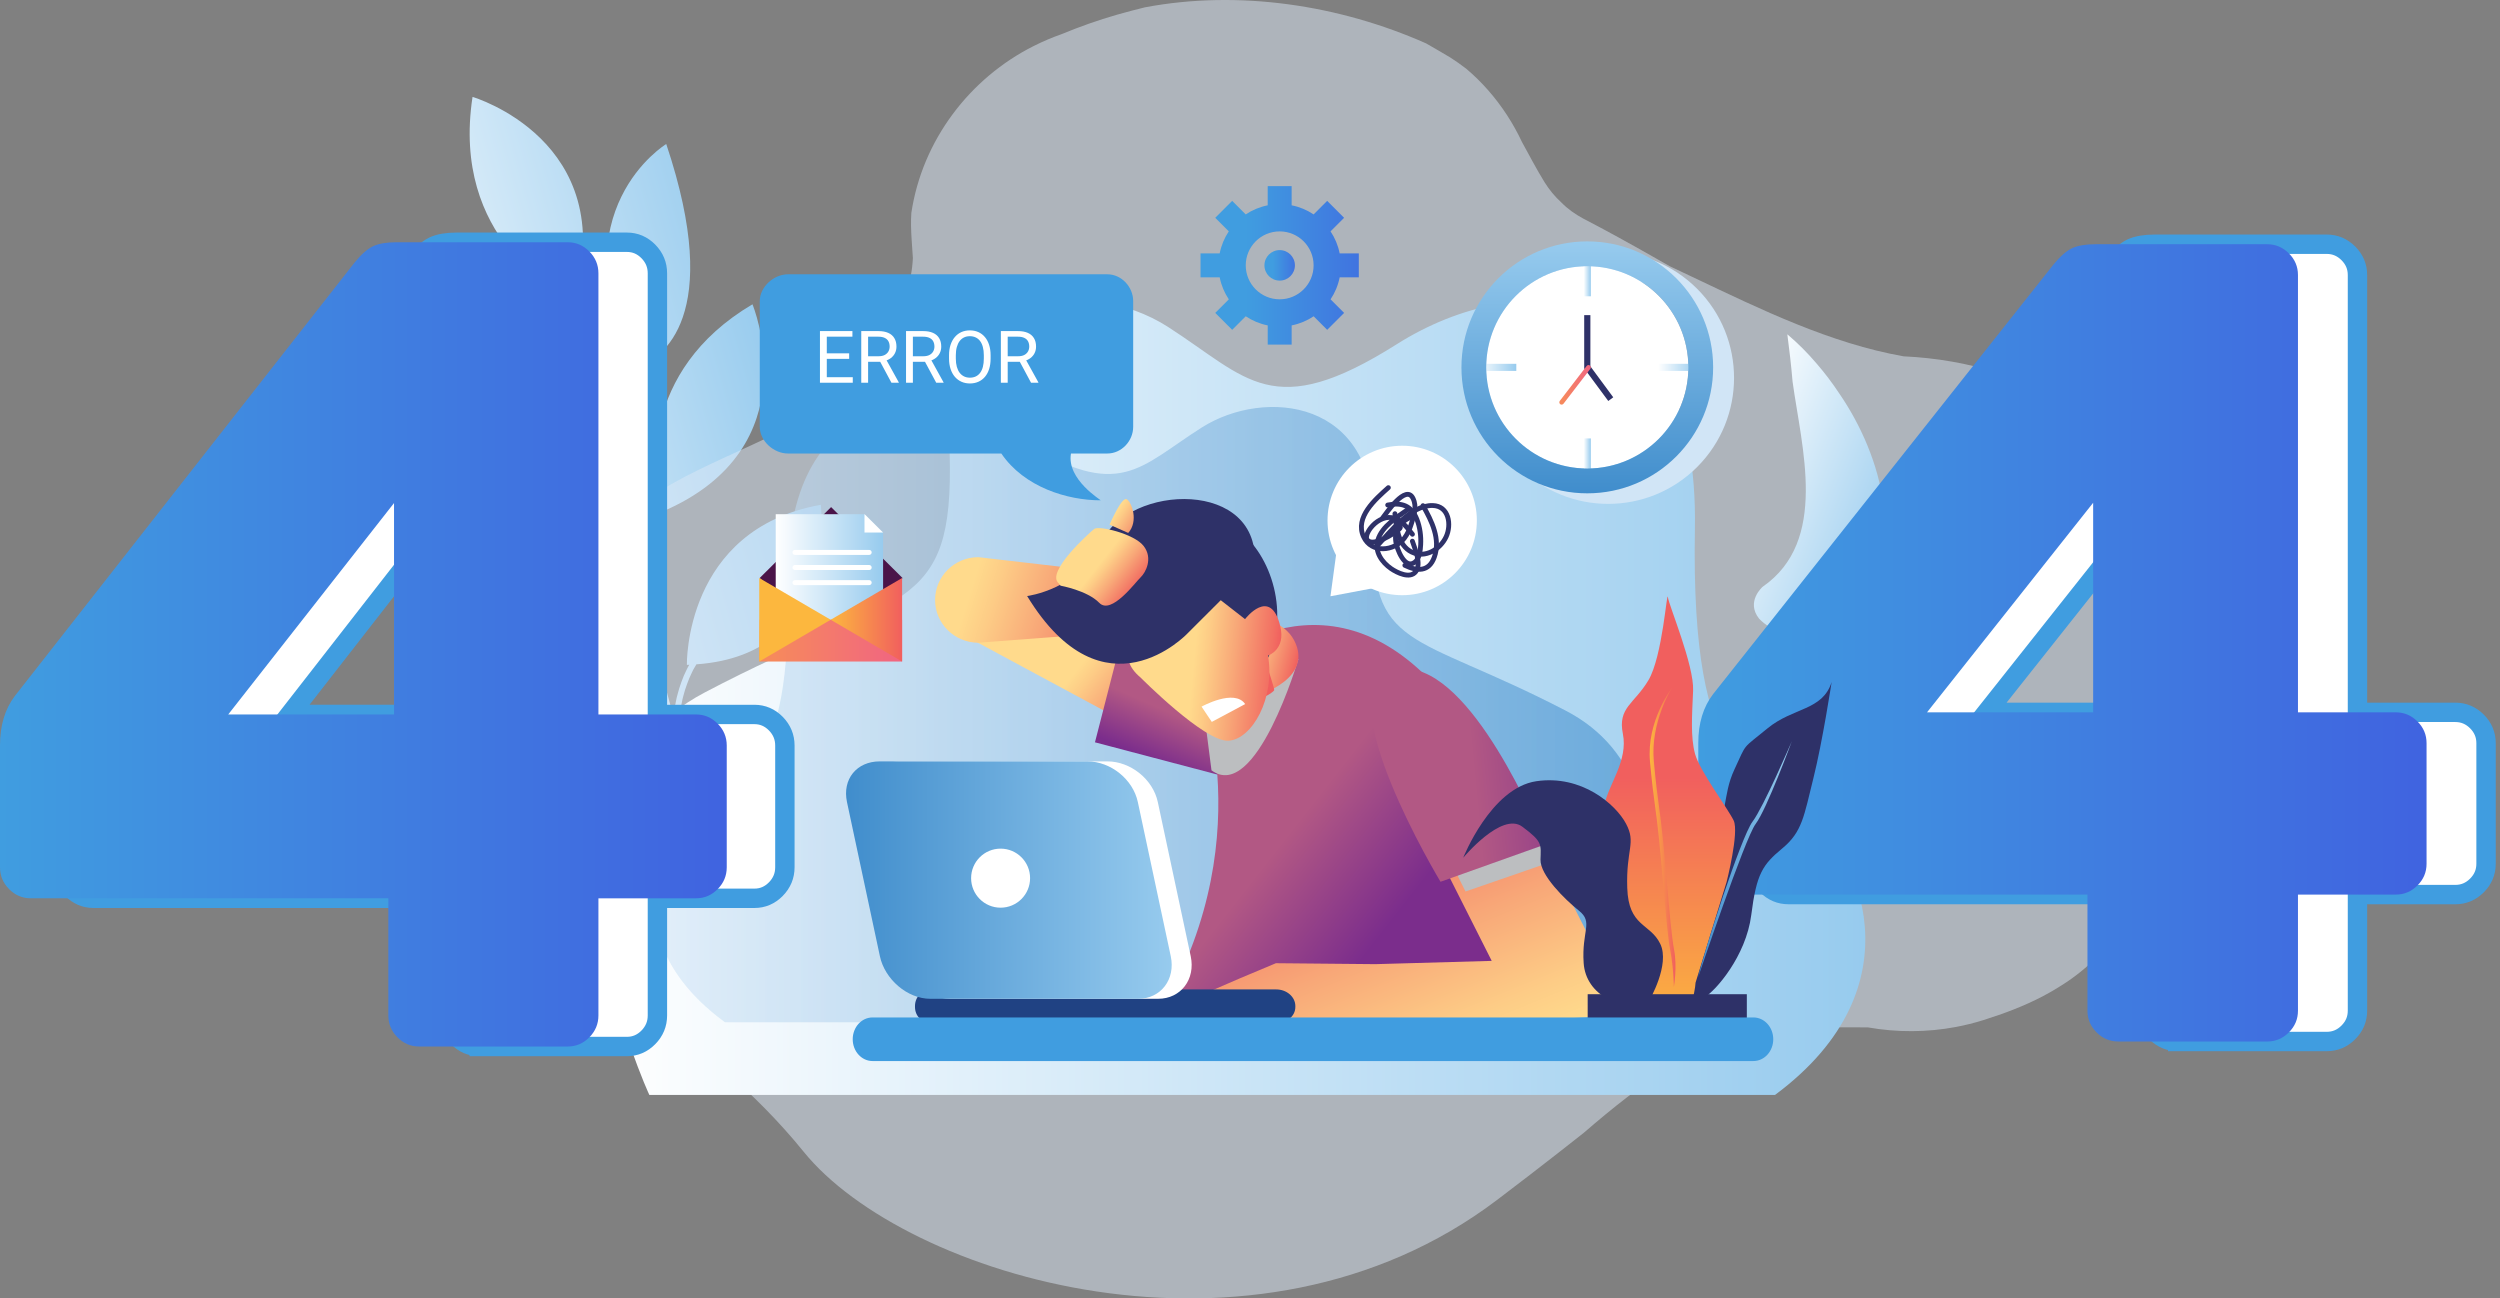 <svg width="516" height="268" viewBox="0 0 516 268" fill="none" xmlns="http://www.w3.org/2000/svg">
<rect x="0" y="0" width="516" height="268" fill="#808080" stroke="none"/>
<path d="M122.643 76.916C122.214 75.341 121.816 73.854 121.433 72.448C121.053 71.046 120.612 69.756 120.257 68.548C119.892 67.344 119.565 66.23 119.21 65.248C118.771 63.943 118.404 62.851 118.08 61.938C115.076 60.535 93.08 49.181 97.532 20C97.532 20 128.006 28.948 118.512 61.769C118.966 62.619 119.503 63.648 120.099 64.868C121.041 66.754 122.075 69.091 123.236 71.796C123.782 73.157 124.366 74.61 124.974 76.138C125.62 77.663 125.959 79.376 126.493 81.104C126.87 82.463 127.287 83.875 127.688 85.327C128.161 83.803 128.781 81.798 129.411 79.777C129.726 78.764 130.041 77.744 130.343 76.8C130.464 76.448 130.581 76.113 130.695 75.783C115.116 43.298 137.513 29.726 137.513 29.726C149.535 65.59 136.426 73.87 132.079 75.57C131.903 76.088 131.708 76.637 131.504 77.217C131.208 78.165 130.89 79.175 130.581 80.176C129.954 82.193 129.328 84.207 128.858 85.723C128.778 85.908 128.787 86.105 128.676 86.259C128.577 86.419 128.482 86.567 128.395 86.711C128.296 86.855 128.228 86.962 128.151 87.087C128.562 88.816 128.982 90.582 129.42 92.409C129.655 93.419 129.92 94.432 130.133 95.477C130.331 96.519 130.532 97.576 130.736 98.642C131.134 100.782 131.544 102.969 131.961 105.19C132.304 107.456 132.653 109.671 132.943 111.992C133.079 113.09 133.206 114.207 133.335 115.315C133.378 114.995 133.422 114.681 133.499 114.361C133.613 113.777 133.73 113.188 133.848 112.592C134.076 111.409 134.308 110.22 134.527 109.106C134.802 108.005 135.061 106.976 135.283 106.091C135.361 105.877 135.351 105.652 135.447 105.466C135.543 105.275 135.642 105.103 135.722 104.93C135.802 104.776 135.876 104.666 135.953 104.531C134.802 99.019 131.825 76.687 155.312 62.807C155.312 62.807 167.625 92.462 136.63 105.63C136.627 105.692 136.623 105.749 136.627 105.812C136.617 106.019 136.512 106.213 136.469 106.43C136.25 107.296 136 108.306 135.722 109.385C135.512 110.48 135.277 111.65 135.052 112.827C134.938 113.407 134.823 113.997 134.706 114.571C134.573 115.142 134.518 115.723 134.456 116.269C134.329 117.385 134.218 118.421 134.11 119.306C134.07 119.522 134.113 119.745 134.027 119.939C133.987 120.059 133.943 120.168 133.903 120.284C134.379 124.554 134.851 128.859 135.577 133.107C135.923 135.457 136.451 137.766 136.932 140.072C137.182 141.224 137.525 142.353 137.812 143.479C138.124 144.609 138.393 145.751 138.785 146.846C138.871 147.097 138.948 147.335 139.035 147.589C139.056 147.414 139.075 147.238 139.106 147.053C139.201 146.272 139.347 145.456 139.541 144.618C139.683 143.768 139.976 142.927 140.202 142.049C140.489 141.199 140.779 140.323 141.137 139.479C141.508 138.72 141.826 137.929 142.261 137.205C142.091 137.208 141.943 137.227 141.773 137.233C141.773 137.233 141.15 109.256 169.413 104.19C169.413 104.19 173.266 135.04 143.74 137.117C143.635 137.296 143.533 137.465 143.431 137.641C142.962 138.362 142.66 139.191 142.277 139.972C141.934 140.775 141.662 141.613 141.381 142.428C141.165 143.266 140.887 144.072 140.751 144.888C140.569 145.694 140.427 146.479 140.332 147.232C140.208 147.982 140.162 148.694 140.097 149.353C140.047 149.682 140.1 150.005 140.032 150.303C140.023 150.347 140.017 150.388 140.007 150.435C140.35 151.42 140.702 152.402 141.116 153.35C141.542 154.404 141.956 155.455 142.375 156.497C142.839 157.522 143.336 158.53 143.808 159.527C144.28 160.534 144.75 161.523 145.216 162.508C145.735 163.468 146.25 164.415 146.76 165.35C147.794 167.223 148.754 169.074 149.863 170.784C150.94 172.51 151.978 174.192 152.987 175.826C153.247 176.196 153.497 176.563 153.753 176.931C153.707 176.501 153.67 176.061 153.66 175.619C153.577 173.668 153.864 171.744 154.222 170.329C154.278 170.163 154.259 169.975 154.352 169.834C154.441 169.68 154.531 169.548 154.611 169.42C154.725 169.247 154.821 169.122 154.923 168.987C154.182 166.128 149.501 144.919 170.771 134.541C170.771 134.541 181.599 160.619 155.522 169.137C155.522 169.313 155.522 169.489 155.525 169.702C155.525 169.846 155.531 170.006 155.534 170.169C155.531 170.326 155.436 170.471 155.414 170.64C155.081 171.951 154.812 173.768 154.889 175.578C154.908 176.482 155.025 177.379 155.195 178.201C155.257 178.619 155.383 179.008 155.482 179.378C155.5 179.437 155.516 179.484 155.538 179.535C155.732 179.823 155.93 180.109 156.121 180.394C156.627 181.122 157.124 181.841 157.612 182.54C158.106 183.224 158.625 183.874 159.06 184.561C159.953 185.922 160.802 187.209 161.595 188.42C163.157 190.87 164.649 192.913 165.862 194.61C168.28 198.017 169.632 200 169.632 200C169.632 200 167.989 198.274 165.152 195.206C163.735 193.666 161.993 191.814 160.132 189.565C159.477 188.803 158.789 187.993 158.075 187.162C157.977 187.152 157.896 187.143 157.785 187.13C157.634 187.115 157.467 187.096 157.294 187.074C157.121 187.061 156.979 186.93 156.797 186.879C156.461 186.751 156.112 186.55 155.698 186.465C155.294 186.362 154.861 186.249 154.423 186.136C153.972 186.023 153.524 185.875 153.049 185.781C152.58 185.731 152.092 185.662 151.607 185.599C151.125 185.543 150.644 185.442 150.162 185.467C149.681 185.455 149.205 185.452 148.76 185.449C148.294 185.411 147.862 185.499 147.442 185.521C147.028 185.568 146.63 185.568 146.278 185.643C146.09 185.665 145.929 185.753 145.759 185.737C145.67 185.725 145.596 185.715 145.503 185.709C141.387 188.602 121.828 200.543 99.947 183.328C99.947 183.328 122.14 160.829 145.667 184.476C145.8 184.451 145.945 184.448 146.09 184.407C146.469 184.332 146.889 184.322 147.331 184.272C147.776 184.244 148.239 184.165 148.723 184.194C149.205 184.197 149.708 184.206 150.218 184.219C150.724 184.197 151.23 184.3 151.743 184.354C152.255 184.42 152.762 184.489 153.268 184.558C153.768 184.649 154.244 184.799 154.713 184.915C155.176 185.038 155.63 185.157 156.062 185.27C156.272 185.311 156.461 185.386 156.643 185.464C155.763 184.354 154.988 183.083 154.099 181.834C153.08 180.35 152.021 178.807 150.916 177.21C149.897 175.55 148.835 173.843 147.748 172.09C146.618 170.355 145.636 168.463 144.586 166.555C144.07 165.601 143.546 164.635 143.011 163.662C142.764 163.148 142.514 162.621 142.27 162.1C142.199 162.1 142.138 162.094 142.067 162.097C141.937 162.087 141.851 161.975 141.727 161.94C140.804 161.498 139.572 160.911 138.349 160.324C137.117 159.734 135.892 159.145 134.969 158.699C134.891 158.652 134.808 158.633 134.737 158.595C128.645 159.857 107.453 162.295 93.982 139.143C93.982 139.143 123.183 126.365 136.33 157.971C137.105 158.341 137.988 158.771 138.868 159.188C139.785 159.625 140.693 160.061 141.483 160.437C141.026 159.474 140.551 158.511 140.106 157.516C139.677 156.446 139.245 155.367 138.809 154.285C137.877 152.139 137.192 149.87 136.423 147.602C136.024 146.482 135.753 145.312 135.425 144.151C135.129 142.987 134.774 141.826 134.518 140.646C134.15 138.886 133.78 137.117 133.456 135.341C133.366 135.168 133.27 135.002 133.196 134.808C132.699 133.797 132.218 132.583 131.52 131.347C130.847 130.105 130.155 128.765 129.38 127.466C127.889 124.843 126.283 122.283 125.07 120.363C124.931 120.115 124.74 119.917 124.638 119.676C124.582 119.544 124.53 119.415 124.477 119.287C121.062 118.885 95.729 114.901 95.708 85.123C95.708 85.123 131.56 92.776 125.092 118.389C125.113 118.415 125.129 118.43 125.15 118.452C125.317 118.622 125.484 118.804 125.666 118.995C125.839 119.193 125.934 119.456 126.104 119.685C127.33 121.612 128.942 124.184 130.445 126.832C131.226 128.137 131.93 129.499 132.61 130.76C132.656 130.851 132.696 130.942 132.746 131.033C132.156 127.083 131.733 123.143 131.294 119.268C131.044 116.924 130.757 114.612 130.482 112.344C130.201 110.075 129.834 107.769 129.51 105.592C129.096 103.405 128.692 101.243 128.293 99.132C128.096 98.078 127.895 97.033 127.707 95.998C127.494 94.972 127.228 93.971 127 92.973C126.57 91.188 126.157 89.463 125.752 87.768C125.518 87.335 125.292 86.89 124.99 86.469C124.644 85.933 124.292 85.377 123.884 84.869C123.502 84.339 123.085 83.837 122.649 83.354C122.245 82.865 121.776 82.435 121.356 81.989C120.47 81.148 119.602 80.398 118.812 79.824C118.626 79.664 118.41 79.573 118.253 79.41C118.095 79.244 117.938 79.084 117.805 78.94C117.799 78.927 117.787 78.924 117.777 78.911C112.652 79.14 95.671 78.347 93 58.273C93 58.273 115.987 55.588 119.204 78.55C119.309 78.641 119.42 78.736 119.54 78.811C120.368 79.416 121.285 80.198 122.208 81.079C122.652 81.547 123.137 81.995 123.566 82.516C123.968 82.962 124.341 83.429 124.706 83.915C124.502 83.206 124.295 82.51 124.104 81.82C123.656 80.091 123.091 78.478 122.643 76.916Z" fill="url(#paint0_linear_1164_275)"/>
<path opacity="0.5" d="M116.8 199.346C116.8 199.346 145.096 212.061 165.89 237.737C186.683 263.414 258.86 285.657 309.01 247.656C313.785 244.037 317.975 240.802 321.68 237.908C323.535 236.459 325.265 235.099 326.886 233.818C338.705 223.618 351.862 213.55 367.821 212.115C369.596 211.957 371.403 211.903 373.251 211.969C375.273 212.039 377.311 212.064 379.352 212.045C381.402 212.051 383.462 212.029 385.532 212.055C391.636 213.128 397.765 213.074 403.623 211.982C405.575 211.619 407.496 211.136 409.379 210.546C413.606 209.217 417.774 207.658 421.666 205.613C422.967 204.932 424.236 204.196 425.476 203.398C426.941 202.483 428.34 201.476 429.669 200.39C431.001 199.302 432.264 198.134 433.457 196.894C434.776 195.445 436.039 193.943 437.245 192.393C438.45 190.841 439.602 189.241 440.744 187.59C444.716 182.866 448.032 177.684 450.545 172.202C451.383 170.371 452.13 168.509 452.836 166.594C453.424 165.009 454.019 163.419 454.589 161.816C455.158 160.209 455.709 158.594 456.215 156.956C456.978 154.974 457.573 152.985 458.016 150.991C458.459 149 458.75 147.002 458.908 145.007C459.956 124.178 452.038 101.835 435.21 89.044C433.707 87.844 432.163 86.715 430.58 85.651C419.492 78.216 406.487 74.163 392.895 73.545C391.003 73.207 389.13 72.806 387.269 72.349C372.399 68.688 358.188 61.281 344.632 54.944C343.432 54.259 342.249 53.587 341.069 52.918C336.357 50.248 331.711 47.667 326.731 45.085C325.088 44.192 323.595 43.151 322.266 41.797C320.943 40.581 319.788 39.202 318.816 37.637C317.968 36.271 317.184 34.885 316.418 33.496C315.652 32.108 314.908 30.719 314.155 29.35C312.336 25.462 309.969 21.832 307.159 18.629C305.754 17.029 304.235 15.533 302.608 14.167C301.529 13.337 300.422 12.557 299.289 11.834C297.64 10.872 296.004 9.887 294.355 8.959C276.394 0.994 255.636 -2.134 236.32 1.511C234.371 1.994 232.431 2.493 230.51 3.045C226.662 4.153 222.871 5.494 219.16 7.028C217.156 7.738 215.217 8.555 213.343 9.502C200.224 16.098 190.373 28.854 188.101 43.939C187.971 45.779 188.047 47.667 188.167 49.544C188.25 50.797 188.351 52.044 188.417 53.278C187.927 63.702 181.209 72.163 173.969 79.434C172.522 80.889 171.051 82.296 169.608 83.66C168.861 84.701 167.814 85.298 166.769 85.894C151.982 94.683 135.106 98.256 123.904 111.81C117.183 119.855 114.943 130.13 111.838 139.816C111.484 141.072 111.152 142.331 110.845 143.593C105.924 163.798 107.066 184.671 116.797 195.309" fill="#DCE8F6"/>
<path d="M363.812 121.109C377.471 111.654 371.843 92.403 369.986 78.744C369.702 75.398 369.311 72.109 368.905 69C371.056 70.813 373.094 72.85 374.967 75.061C376.633 76.989 378.224 79.078 379.678 81.289C388.407 94.01 394.347 114.224 381.841 126.416C377.152 131.229 368.398 133.154 363.083 127.7C360.276 124.167 363.812 121.109 363.812 121.109Z" fill="url(#paint1_linear_1164_275)"/>
<path d="M366.357 226H134.028C134.028 226 105.102 164.142 145.506 142.899C185.91 121.655 196.929 127.277 196.011 93.537C195.093 59.797 224.528 56.841 241.058 67.463C257.585 78.085 262.587 87.29 288.3 71.044C314.013 54.797 350.745 57.297 349.827 109.159C348.909 161.017 362.223 159.145 372.783 167.267C383.346 175.389 396.66 203.507 366.357 226Z" fill="url(#paint2_linear_1164_275)"/>
<path opacity="0.6" d="M149.644 211H332.124C332.124 211 354.843 163.099 323.109 146.648C291.372 130.198 282.717 134.552 283.438 108.423C284.159 82.296 261.039 80.005 248.056 88.23C235.074 96.455 231.148 103.582 210.952 91.002C190.756 78.422 161.905 80.356 162.626 120.516C163.347 160.675 152.89 159.225 144.595 165.513C136.301 171.807 125.841 193.579 149.644 211Z" fill="url(#paint3_linear_1164_275)"/>
<path d="M225.71 126.177C202.208 124.941 198 130.589 198 130.589L247.033 157L255 132.828L225.71 126.177Z" fill="url(#paint4_linear_1164_275)"/>
<path d="M221.045 93.604H228.56C231.484 93.604 233.888 91.025 233.888 88.097V62.151C233.888 59.223 231.484 56.615 228.56 56.615H162.622C159.697 56.615 156.816 59.223 156.816 62.151V88.097C156.816 91.025 159.697 93.604 162.622 93.604H206.674C211.399 100.56 220.306 103.266 227.173 103.266C227.378 103.266 220.104 98.979 221.045 93.604Z" fill="#409DE0"/>
<path d="M171.539 133.939L156.798 119.301L171.539 104.663L186.283 119.301L171.539 133.939Z" fill="#4A1449"/>
<path d="M182.271 134.198H160.11V106.133H178.43L182.271 109.918V134.198Z" fill="url(#paint5_linear_1164_275)"/>
<path d="M156.708 136.537H186.193V127.919H156.796L156.708 136.537Z" fill="url(#paint6_linear_1164_275)"/>
<path d="M167.633 125.687L156.708 119.301V136.537L171.452 127.919L167.633 125.687Z" fill="#FCB73E"/>
<path d="M175.268 125.687L171.452 127.919L186.193 136.537V119.301L175.268 125.687Z" fill="url(#paint7_linear_1164_275)"/>
<path d="M178.43 106.105L182.27 109.918H178.43V106.105Z" fill="white"/>
<path d="M179.39 114.537H164.081C163.79 114.537 163.557 114.303 163.557 114.018C163.557 113.73 163.79 113.5 164.081 113.5H179.39C179.681 113.5 179.915 113.734 179.915 114.018C179.915 114.303 179.681 114.537 179.39 114.537Z" fill="white"/>
<path d="M179.39 117.654H164.081C163.79 117.654 163.557 117.42 163.557 117.135C163.557 116.848 163.79 116.614 164.081 116.614H179.39C179.681 116.614 179.915 116.848 179.915 117.135C179.915 117.423 179.681 117.654 179.39 117.654Z" fill="white"/>
<path d="M179.39 120.774H164.081C163.79 120.774 163.557 120.54 163.557 120.256C163.557 119.968 163.79 119.737 164.081 119.737H179.39C179.681 119.737 179.915 119.971 179.915 120.256C179.915 120.54 179.681 120.774 179.39 120.774Z" fill="white"/>
<path d="M280.46 57.241V52.296H276.506C276.177 50.643 275.53 49.106 274.626 47.753L277.422 44.955L273.928 41.459L271.133 44.257C269.781 43.353 268.246 42.701 266.594 42.376V38.417H261.654V42.376C260.002 42.705 258.467 43.353 257.115 44.257L254.32 41.459L250.827 44.955L253.622 47.753C252.719 49.106 252.068 50.643 251.743 52.296H247.788V57.241H251.743C252.071 58.894 252.719 60.431 253.625 61.784L250.83 64.582L254.323 68.079L257.118 65.281C258.47 66.185 260.005 66.836 261.657 67.165V71.123H266.597V67.165C268.249 66.836 269.784 66.188 271.136 65.281L273.931 68.079L277.425 64.582L274.629 61.784C275.533 60.431 276.183 58.894 276.509 57.241H280.46ZM264.124 61.778C260.258 61.778 257.122 58.638 257.122 54.769C257.122 50.899 260.255 47.76 264.124 47.76C267.99 47.76 271.127 50.896 271.127 54.769C271.127 58.638 267.99 61.778 264.124 61.778Z" fill="url(#paint8_linear_1164_275)"/>
<path d="M267.27 54.769C267.27 56.508 265.862 57.918 264.124 57.918C262.387 57.918 260.979 56.508 260.979 54.769C260.979 53.03 262.387 51.62 264.124 51.62C265.862 51.62 267.27 53.03 267.27 54.769Z" fill="url(#paint9_linear_1164_275)"/>
<path d="M350.299 96.386C360.444 86.232 360.444 69.77 350.299 59.615C340.154 49.461 323.707 49.461 313.562 59.615C303.417 69.77 303.417 86.232 313.562 96.386C323.707 106.541 340.154 106.541 350.299 96.386ZM317.179 63.238C325.325 55.085 338.534 55.085 346.679 63.238C354.825 71.392 354.825 84.613 346.679 92.767C338.534 100.92 325.325 100.92 317.179 92.767C309.033 84.61 309.033 71.392 317.179 63.238Z" fill="#D1E5F6"/>
<path d="M348.479 75.824C348.479 87.357 339.139 96.703 327.617 96.703C316.098 96.703 306.755 87.354 306.755 75.824C306.755 64.291 316.095 54.943 327.617 54.943C339.139 54.943 348.479 64.291 348.479 75.824Z" fill="white"/>
<path d="M328.35 53.049H326.885V61.155H328.35V53.049Z" fill="url(#paint10_linear_1164_275)"/>
<path d="M328.35 90.49H326.885V98.596H328.35V90.49Z" fill="url(#paint11_linear_1164_275)"/>
<path d="M350.371 75.091H342.272V76.558H350.371V75.091Z" fill="url(#paint12_linear_1164_275)"/>
<path d="M312.965 75.091H304.866V76.558H312.965V75.091Z" fill="url(#paint13_linear_1164_275)"/>
<path d="M327.618 49.824C313.271 49.824 301.642 61.465 301.642 75.824C301.642 90.184 313.271 101.824 327.618 101.824C341.964 101.824 353.593 90.184 353.593 75.824C353.593 61.465 341.964 49.824 327.618 49.824ZM327.618 96.703C316.098 96.703 306.755 87.354 306.755 75.824C306.755 64.291 316.095 54.943 327.618 54.943C339.14 54.943 348.48 64.291 348.48 75.824C348.48 87.354 339.14 96.703 327.618 96.703Z" fill="url(#paint14_linear_1164_275)"/>
<path d="M331.948 82.764L326.979 76.036V65.05H328.256V75.612L332.974 82.002L331.948 82.764Z" fill="#2E3168"/>
<path d="M322.325 83.516C322.223 83.516 322.119 83.484 322.031 83.418C321.822 83.257 321.781 82.957 321.942 82.745L327.489 75.53C327.65 75.322 327.95 75.281 328.162 75.442C328.373 75.603 328.408 75.903 328.25 76.115L322.704 83.33C322.612 83.453 322.467 83.516 322.325 83.516Z" fill="url(#paint15_linear_1164_275)"/>
<path d="M259.35 162L264 136.01C264 136.01 251.338 129.413 236.496 127.581C235.302 127.432 234.042 127.235 232.733 127L226 153.213L259.35 162Z" fill="url(#paint16_linear_1164_275)"/>
<path d="M240 208H320C320 208 315.407 160.95 294.888 140.095C270.852 115.665 246.814 139.199 246.814 139.199C246.814 139.199 260.924 171.355 240 208Z" fill="url(#paint17_linear_1164_275)"/>
<path d="M268 136C268 136 259.283 165.769 250.052 158.998L248 142.984" fill="#BCBEC0"/>
<path d="M249 143.936L258.186 144C258.186 144 270.789 140.797 267.431 132.829C264.073 124.858 250.141 127.378 250.141 127.378" fill="url(#paint18_linear_1164_275)"/>
<path d="M262.987 142.499C263.301 142.08 257.653 126.468 256.511 123.576C255.37 120.684 246.723 120.196 246.723 120.196L201.936 115C196.997 115.003 192.997 118.959 193 123.836C193.003 128.712 197.01 132.662 201.949 132.659L245.591 129.35C249.338 128.568 251.519 135.826 252.257 137.973C252.996 140.124 256.375 139.366 256.375 139.366C256.375 139.366 256.765 139.76 258.052 142.662C259.345 145.557 262.674 142.915 262.987 142.499Z" fill="url(#paint19_linear_1164_275)"/>
<path d="M263.527 129.114C262.523 139.765 255.694 142.405 247.858 141.665C240.018 140.925 227.902 136.114 228.906 125.463C229.911 114.812 242.125 106.427 249.964 107.167C257.801 107.907 264.532 118.463 263.527 129.114Z" fill="#2E3168"/>
<path d="M235.441 139.87C235.441 139.87 248.6 153.145 253.524 152.885C258.448 152.623 263.252 143.998 261.711 135.32C261.711 135.32 265.438 134.106 264.247 129.234C262.219 120.929 256.976 127.789 256.976 127.789L251.231 123.313C251.234 123.313 224.68 130.866 235.441 139.87Z" fill="url(#paint20_linear_1164_275)"/>
<path d="M245.094 130.744C245.094 130.744 227.867 149.054 212 123.023C212 123.023 222.88 121.659 227.335 111.932C232.907 99.765 260.586 98.748 258.929 116.921" fill="#2E3168"/>
<path d="M248 145.848C248 145.848 254.797 142.067 257 145.322L250.113 149" fill="white"/>
<path d="M318.272 174L298.176 179.084L307.892 198.325L283.889 199.001L263.342 198.806C263.342 198.806 248.696 204.882 247.804 205.576C246.911 206.271 246.197 210.784 246.197 210.784C246.197 210.784 245.126 210.957 247.982 211.133C250.84 211.305 261.02 212 261.02 212C261.02 212 272.42 210.358 274.205 210.182C275.462 210.058 330.5 211.565 333.715 208.888C335.849 207.101 325.536 189.163 318.272 174Z" fill="url(#paint21_linear_1164_275)"/>
<path d="M302.485 184C302.485 184 300 179.159 300 178.809C300 171.348 311.617 168.413 319.011 173.657L321 177.609L302.485 184Z" fill="#BCBEC0"/>
<path d="M188.854 207.845C188.854 209.764 190.338 211.202 192.448 211.202H263.427C265.54 211.202 267.359 209.764 267.359 207.845V207.645C267.359 205.726 265.537 204.218 263.427 204.218H192.448C190.338 204.218 188.854 205.726 188.854 207.645V207.845Z" fill="#204283"/>
<path d="M185.733 197.371C186.74 202.113 191.396 206.153 196.134 206.153H239.014C243.752 206.153 246.775 202.113 245.767 197.371L238.973 165.553C237.966 160.811 233.31 157.15 228.575 157.15H185.692C180.957 157.15 177.931 160.814 178.939 165.553L185.733 197.371Z" fill="white"/>
<path d="M181.612 197.371C182.619 202.113 187.275 206.153 192.013 206.153H234.893C239.631 206.153 242.654 202.113 241.646 197.371L234.852 165.553C233.845 160.811 229.189 157.15 224.454 157.15H181.571C176.833 157.15 173.81 160.814 174.818 165.553L181.612 197.371Z" fill="url(#paint22_linear_1164_275)"/>
<path d="M200.437 181.253C200.437 184.617 203.162 187.346 206.523 187.346C209.887 187.346 212.61 184.617 212.61 181.253C212.61 177.886 209.884 175.158 206.523 175.158C203.162 175.158 200.437 177.886 200.437 181.253Z" fill="white"/>
<path d="M287.359 138.361C273.434 142.414 297.325 182 297.325 182L319 174.267C315.175 165.484 301.287 134.309 287.359 138.361Z" fill="url(#paint23_linear_1164_275)"/>
<path d="M229 108.279C229.304 107.702 231.544 102.471 232.562 103.044C233.579 103.62 235.055 107.575 232.866 110" fill="url(#paint24_linear_1164_275)"/>
<path d="M218.905 120.888C218.905 120.888 224.405 121.866 226.894 124.429C229.384 126.992 234.361 120.158 235.408 119.18C236.455 118.203 238.028 115.273 236.062 112.71C234.099 110.147 226.763 108.44 225.847 109.17C224.931 109.903 215.764 118.081 218.512 120.399" fill="url(#paint25_linear_1164_275)"/>
<path d="M176.013 77.85V79H170.366V77.85H176.013ZM170.651 68.336V79H169.238V68.336H170.651ZM175.266 72.921V74.071H170.366V72.921H175.266ZM175.939 68.336V69.493H170.366V68.336H175.939ZM177.763 68.336H181.293C182.094 68.336 182.771 68.458 183.322 68.702C183.879 68.946 184.301 69.308 184.589 69.786C184.882 70.26 185.029 70.843 185.029 71.537C185.029 72.025 184.929 72.472 184.729 72.877C184.533 73.277 184.25 73.619 183.879 73.902C183.513 74.181 183.073 74.388 182.561 74.525L182.165 74.679H178.847L178.833 73.529H181.337C181.845 73.529 182.268 73.441 182.604 73.265C182.941 73.085 183.195 72.843 183.366 72.54C183.537 72.237 183.623 71.903 183.623 71.537C183.623 71.126 183.542 70.768 183.381 70.46C183.22 70.152 182.966 69.915 182.619 69.749C182.277 69.579 181.835 69.493 181.293 69.493H179.177V79H177.763V68.336ZM183.996 79L181.403 74.166L182.875 74.159L185.505 78.912V79H183.996ZM187.006 68.336H190.537C191.337 68.336 192.014 68.458 192.565 68.702C193.122 68.946 193.544 69.308 193.833 69.786C194.125 70.26 194.272 70.843 194.272 71.537C194.272 72.025 194.172 72.472 193.972 72.877C193.776 73.277 193.493 73.619 193.122 73.902C192.756 74.181 192.316 74.388 191.804 74.525L191.408 74.679H188.09L188.076 73.529H190.581C191.088 73.529 191.511 73.441 191.848 73.265C192.185 73.085 192.438 72.843 192.609 72.54C192.78 72.237 192.866 71.903 192.866 71.537C192.866 71.126 192.785 70.768 192.624 70.46C192.463 70.152 192.209 69.915 191.862 69.749C191.521 69.579 191.079 69.493 190.537 69.493H188.42V79H187.006V68.336ZM193.239 79L190.646 74.166L192.119 74.159L194.748 78.912V79H193.239ZM204.46 73.331V74.005C204.46 74.806 204.36 75.523 204.16 76.158C203.959 76.793 203.671 77.332 203.295 77.777C202.919 78.221 202.468 78.561 201.94 78.795C201.418 79.029 200.832 79.147 200.183 79.147C199.553 79.147 198.974 79.029 198.447 78.795C197.924 78.561 197.47 78.221 197.084 77.777C196.704 77.332 196.408 76.793 196.198 76.158C195.988 75.523 195.883 74.806 195.883 74.005V73.331C195.883 72.53 195.986 71.815 196.191 71.185C196.401 70.55 196.696 70.011 197.077 69.566C197.458 69.117 197.91 68.775 198.432 68.541C198.959 68.307 199.538 68.189 200.168 68.189C200.817 68.189 201.403 68.307 201.926 68.541C202.453 68.775 202.905 69.117 203.281 69.566C203.662 70.011 203.952 70.55 204.152 71.185C204.357 71.815 204.46 72.53 204.46 73.331ZM203.061 74.005V73.316C203.061 72.682 202.995 72.12 202.863 71.632C202.736 71.144 202.548 70.733 202.299 70.401C202.05 70.069 201.745 69.818 201.384 69.647C201.027 69.476 200.622 69.391 200.168 69.391C199.729 69.391 199.331 69.476 198.974 69.647C198.623 69.818 198.32 70.069 198.066 70.401C197.817 70.733 197.624 71.144 197.487 71.632C197.351 72.12 197.282 72.682 197.282 73.316V74.005C197.282 74.644 197.351 75.211 197.487 75.704C197.624 76.192 197.819 76.605 198.073 76.942C198.332 77.274 198.637 77.525 198.989 77.696C199.345 77.867 199.743 77.953 200.183 77.953C200.642 77.953 201.049 77.867 201.406 77.696C201.762 77.525 202.062 77.274 202.307 76.942C202.556 76.605 202.744 76.192 202.871 75.704C202.998 75.211 203.061 74.644 203.061 74.005ZM206.577 68.336H210.107C210.908 68.336 211.584 68.458 212.136 68.702C212.692 68.946 213.115 69.308 213.403 69.786C213.696 70.26 213.842 70.843 213.842 71.537C213.842 72.025 213.742 72.472 213.542 72.877C213.347 73.277 213.063 73.619 212.692 73.902C212.326 74.181 211.887 74.388 211.374 74.525L210.979 74.679H207.661L207.646 73.529H210.151C210.659 73.529 211.081 73.441 211.418 73.265C211.755 73.085 212.009 72.843 212.18 72.54C212.351 72.237 212.436 71.903 212.436 71.537C212.436 71.126 212.355 70.768 212.194 70.46C212.033 70.152 211.779 69.915 211.433 69.749C211.091 69.579 210.649 69.493 210.107 69.493H207.99V79H206.577V68.336ZM212.81 79L210.217 74.166L211.689 74.159L214.318 78.912V79H212.81Z" fill="white"/>
<path d="M98.906 215.997C97.196 215.997 95.722 215.365 94.482 214.099C93.239 212.836 92.619 211.334 92.619 209.593V185.406H19.287C17.577 185.406 16.103 184.778 14.863 183.509C13.62 182.246 13 180.744 13 179.002V153.865C13 149.758 14.008 146.358 16.028 143.669L85.637 54.267C87.034 52.529 88.314 51.384 89.479 50.829C90.643 50.278 92.231 50 94.25 50H129.404C131.11 50 132.582 50.635 133.828 51.898C135.068 53.164 135.691 54.666 135.691 56.404V147.465H155.713C157.419 147.465 158.891 148.099 160.137 149.362C161.377 150.631 162 152.13 162 153.868V179.006C162 180.747 161.377 182.246 160.137 183.512C158.894 184.778 157.419 185.409 155.713 185.409H135.691V209.596C135.691 211.337 135.068 212.84 133.828 214.102C132.585 215.369 131.11 216 129.404 216H98.906V215.997ZM93.784 147.461V103.83L59.795 147.461H93.784Z" fill="white" stroke="#409DE0" stroke-width="4" stroke-miterlimit="10"/>
<path d="M86.483 215.997C84.761 215.997 83.277 215.365 82.029 214.099C80.778 212.836 80.153 211.334 80.153 209.593V185.406H6.329C4.608 185.406 3.127 184.778 1.875 183.509C0.621 182.243 0 180.744 0 179.002V153.865C0 149.758 1.015 146.358 3.048 143.669L73.125 54.267C74.53 52.529 75.82 51.384 76.992 50.829C78.165 50.278 79.766 50 81.796 50H117.185C118.903 50 120.385 50.635 121.639 51.898C122.887 53.164 123.514 54.666 123.514 56.404V147.465H143.671C145.389 147.465 146.87 148.099 148.125 149.362C149.373 150.631 150 152.13 150 153.868V179.006C150 180.747 149.373 182.246 148.125 183.512C146.873 184.778 145.389 185.409 143.671 185.409H123.514V209.596C123.514 211.337 122.887 212.84 121.639 214.102C120.388 215.369 118.903 216 117.185 216H86.483V215.997ZM81.326 147.461V103.83L47.109 147.461H81.326Z" fill="url(#paint26_linear_1164_275)"/>
<path d="M449.474 214.964C447.75 214.964 446.262 214.338 445.011 213.083C443.757 211.831 443.132 210.342 443.132 208.616V184.639H369.149C367.424 184.639 365.937 184.016 364.686 182.758C363.432 181.506 362.807 180.017 362.807 178.291V153.372C362.807 149.3 363.824 145.93 365.861 143.265L436.085 54.639C437.494 52.916 438.786 51.781 439.961 51.231C441.136 50.684 442.74 50.409 444.774 50.409H480.238C481.96 50.409 483.444 51.038 484.701 52.29C485.952 53.545 486.581 55.034 486.581 56.757V147.027H506.78C508.501 147.027 509.986 147.656 511.243 148.908C512.493 150.166 513.122 151.652 513.122 153.375V178.294C513.122 180.02 512.493 181.506 511.243 182.761C509.989 184.016 508.501 184.642 506.78 184.642H486.581V208.619C486.581 210.345 485.952 211.834 484.701 213.086C483.447 214.341 481.96 214.967 480.238 214.967H449.474V214.964ZM444.31 147.024V103.772L410.021 147.027H444.31V147.024Z" fill="white" stroke="#409DE0" stroke-width="4" stroke-miterlimit="10"/>
<path d="M437.194 214.964C435.469 214.964 433.982 214.338 432.731 213.083C431.477 211.831 430.851 210.342 430.851 208.616V184.639H356.869C355.144 184.639 353.656 184.016 352.406 182.758C351.152 181.506 350.526 180.017 350.526 178.291V153.372C350.526 149.3 351.543 145.93 353.581 143.265L423.805 54.639C425.213 52.916 426.505 51.781 427.68 51.231C428.855 50.684 430.46 50.409 432.494 50.409H467.958C469.679 50.409 471.164 51.038 472.421 52.29C473.672 53.545 474.3 55.034 474.3 56.757V147.027H494.499C496.221 147.027 497.705 147.656 498.962 148.908C500.213 150.166 500.842 151.652 500.842 153.375V178.294C500.842 180.02 500.213 181.506 498.962 182.761C497.708 184.016 496.221 184.642 494.499 184.642H474.3V208.619C474.3 210.345 473.672 211.834 472.421 213.086C471.167 214.341 469.679 214.967 467.958 214.967H437.194V214.964ZM432.026 147.024V103.772L397.737 147.027H432.026V147.024Z" fill="url(#paint27_linear_1164_275)"/>
<path d="M348.393 204.263C348.393 204.263 348.899 198.114 348.16 190.646C347.417 183.182 348.201 182.6 352.588 175.272C356.972 167.94 355.355 164.475 357.986 158.81C360.617 153.145 359.464 154.741 364.796 150.347C370.127 145.955 376.179 146.714 378.049 140.771C378.049 140.771 376.182 153.043 374.268 160.697C372.354 168.351 372.01 171.68 367.897 175.079C363.788 178.478 362.541 180.33 361.46 188.857C360.38 197.39 354.028 204.579 351.858 205.805C349.685 207.035 348.393 204.263 348.393 204.263Z" fill="#2E3168"/>
<path d="M349.961 202.824L356.369 182.037C356.369 182.037 358.991 171.804 357.829 169.357C356.666 166.913 350.801 159.101 349.853 155.595C348.909 152.089 349.234 147.738 349.458 142.538C349.683 137.337 344.462 124.966 344.253 123.265C344.045 121.565 343.163 135.466 340.239 140.394C337.311 145.323 333.865 146.009 334.964 151.475C336.066 156.945 332.026 161.924 331.221 165.901C330.419 169.878 329.127 177.624 332.92 187.504C336.717 197.38 340.447 208.717 344.578 210.105C348.716 211.496 349.85 204.734 349.961 202.824Z" fill="url(#paint28_linear_1164_275)"/>
<path d="M340.393 206.539C340.393 206.539 344.768 199.1 342.67 194.797C340.573 190.497 336.123 191.342 335.864 183.264C335.601 175.186 337.752 174.039 335.617 170.021C333.482 166.002 326.454 159.872 317.105 161.241C307.715 162.62 302.004 177.045 302.004 177.045C302.004 177.045 309.945 167.469 314.196 170.621C318.447 173.773 318.046 174.292 317.961 177.441C317.879 180.593 322.888 185.566 325.902 187.975C328.918 190.384 326.416 192.119 326.868 198.784C327.313 205.454 334.73 208.954 340.393 206.539Z" fill="#2E3168"/>
<path d="M345.485 203.712C345.485 203.671 345.425 199.682 344.727 196.087C344.26 193.678 343.745 187.807 343.249 182.126C342.981 179.053 342.703 175.876 342.434 173.29C342.096 169.998 341.84 168.111 341.591 166.287C341.281 164.004 340.991 161.851 340.561 157.223C339.787 148.813 345.122 141.943 345.122 141.943C345.078 142.013 340.605 149.025 341.357 157.15C341.78 161.763 342.074 163.909 342.38 166.179C342.627 168.01 342.886 169.904 343.227 173.207C343.495 175.8 343.773 178.98 344.042 182.056C344.538 187.715 345.049 193.57 345.511 195.932C346.224 199.603 345.485 203.712 345.485 203.712Z" fill="url(#paint29_linear_1164_275)"/>
<path d="M350.491 201.718C351.556 196.871 359.36 172.705 361.72 169.591C363.972 166.619 369.781 153.122 369.837 152.986C369.837 152.986 364.664 167.023 362.358 170.074C360.166 172.967 350.491 201.718 350.491 201.718Z" fill="url(#paint30_linear_1164_275)"/>
<path d="M360.545 205.205H327.696V210.895H360.545V205.205Z" fill="#2E3168"/>
<path d="M366 214.5C366 216.983 364.167 219 361.904 219H180.093C177.833 219 176 216.986 176 214.5C176 212.014 177.833 210 180.093 210H361.904C364.167 210 366 212.014 366 214.5Z" fill="#409DE0"/>
<path d="M304.821 107.425C304.821 115.945 297.923 122.85 289.411 122.85C280.898 122.85 274 115.942 274 107.425C274 98.905 280.901 92 289.411 92C297.923 91.997 304.821 98.905 304.821 107.425Z" fill="white"/>
<path d="M274.609 123.068L276.135 111.794L287.054 110.944L285.98 120.921L274.609 123.068Z" fill="white"/>
<path d="M290.769 105.036C288.45 106.664 285.26 108.561 284.385 111.46C283.662 113.857 285.225 116.06 287.127 117.369C288.337 118.2 291.043 119.557 292.225 117.97C293.422 116.364 292.035 113.31 291.514 111.697" stroke="#2E3168" stroke-miterlimit="10" stroke-linecap="round" stroke-linejoin="round"/>
<path d="M284.128 112.804C286.892 109.857 291.134 104.23 295.71 104.34C299.077 104.423 299.633 108.305 298.477 110.799C297.283 113.376 294.137 115.304 291.367 113.942C288.518 112.541 288.196 108.798 287.912 106.025" stroke="#2E3168" stroke-miterlimit="10" stroke-linecap="round" stroke-linejoin="round"/>
<path d="M291.525 110.268C290.432 108.88 289.156 107.129 287.28 106.838C285.58 106.572 283.932 107.66 282.918 108.944C282.302 109.724 281.361 111.4 282.81 111.83C284.566 112.352 288.947 109.386 289.029 108.912" stroke="#2E3168" stroke-miterlimit="10" stroke-linecap="round" stroke-linejoin="round"/>
<path d="M286.421 104.239C289.26 103.667 291.307 104.299 292.438 107.173C293.082 108.811 293.326 110.657 293.231 112.409C293.168 113.547 293.006 115.308 291.993 116.06C289.905 117.612 288.303 113.215 288.101 111.855C287.719 109.291 288.951 107.777 291.162 106.737" stroke="#2E3168" stroke-miterlimit="10" stroke-linecap="round" stroke-linejoin="round"/>
<path d="M293.704 104.369C295.507 107.534 297.377 111.296 296.041 115.001C294.933 118.08 292.481 117.919 289.961 116.689" stroke="#2E3168" stroke-miterlimit="10" stroke-linecap="round" stroke-linejoin="round"/>
<path d="M286.556 100.651C283.906 103.035 279.566 106.749 281.449 110.799C283.066 114.28 287.747 113.796 289.835 111.109C290.517 110.233 290.965 109.2 291.291 108.147C291.828 106.405 292.497 104.625 291.645 102.861C290.195 99.861 286.158 105.89 285.387 106.895" stroke="#2E3168" stroke-miterlimit="10" stroke-linecap="round" stroke-linejoin="round"/>
<defs>
<linearGradient id="paint0_linear_1164_275" x1="83.482" y1="124.491" x2="168.44" y2="100.69" gradientUnits="userSpaceOnUse">
<stop stop-color="white"/>
<stop offset="1" stop-color="#97CBEE"/>
</linearGradient>
<linearGradient id="paint1_linear_1164_275" x1="355.007" y1="94.273" x2="393.507" y2="109.415" gradientUnits="userSpaceOnUse">
<stop stop-color="white"/>
<stop offset="1" stop-color="#97CBEE"/>
</linearGradient>
<linearGradient id="paint2_linear_1164_275" x1="124.001" y1="144" x2="385" y2="144" gradientUnits="userSpaceOnUse">
<stop stop-color="white"/>
<stop offset="1" stop-color="#97CBEE"/>
</linearGradient>
<linearGradient id="paint3_linear_1164_275" x1="340" y1="147.5" x2="135" y2="147.5" gradientUnits="userSpaceOnUse">
<stop stop-color="#408DCC"/>
<stop offset="1" stop-color="#D1E5F6"/>
</linearGradient>
<linearGradient id="paint4_linear_1164_275" x1="214.757" y1="122.545" x2="242.855" y2="144.668" gradientUnits="userSpaceOnUse">
<stop offset="0.436" stop-color="#FFDA8C"/>
<stop offset="0.522" stop-color="#FDCC86"/>
<stop offset="0.698" stop-color="#F8A878"/>
<stop offset="0.943" stop-color="#F27063"/>
<stop offset="1" stop-color="#F15F5E"/>
</linearGradient>
<linearGradient id="paint5_linear_1164_275" x1="160.11" y1="120.167" x2="182.269" y2="120.167" gradientUnits="userSpaceOnUse">
<stop stop-color="white"/>
<stop offset="1" stop-color="#97CBEE"/>
</linearGradient>
<linearGradient id="paint6_linear_1164_275" x1="156.708" y1="132.229" x2="186.195" y2="132.229" gradientUnits="userSpaceOnUse">
<stop offset="0.105" stop-color="#F6895D"/>
<stop offset="0.954" stop-color="#F16680"/>
</linearGradient>
<linearGradient id="paint7_linear_1164_275" x1="171.451" y1="127.92" x2="186.195" y2="127.92" gradientUnits="userSpaceOnUse">
<stop stop-color="#FCB73E"/>
<stop offset="1" stop-color="#F15F5E"/>
</linearGradient>
<linearGradient id="paint8_linear_1164_275" x1="257.09" y1="54.769" x2="289.764" y2="54.769" gradientUnits="userSpaceOnUse">
<stop stop-color="#409DE0"/>
<stop offset="1" stop-color="#4063E0"/>
</linearGradient>
<linearGradient id="paint9_linear_1164_275" x1="262.769" y1="54.77" x2="269.063" y2="54.77" gradientUnits="userSpaceOnUse">
<stop stop-color="#409DE0"/>
<stop offset="1" stop-color="#4063E0"/>
</linearGradient>
<linearGradient id="paint10_linear_1164_275" x1="326.886" y1="57.103" x2="328.35" y2="57.103" gradientUnits="userSpaceOnUse">
<stop stop-color="white"/>
<stop offset="1" stop-color="#97CBEE"/>
</linearGradient>
<linearGradient id="paint11_linear_1164_275" x1="326.886" y1="94.544" x2="328.35" y2="94.544" gradientUnits="userSpaceOnUse">
<stop stop-color="white"/>
<stop offset="1" stop-color="#97CBEE"/>
</linearGradient>
<linearGradient id="paint12_linear_1164_275" x1="342.271" y1="75.824" x2="350.37" y2="75.824" gradientUnits="userSpaceOnUse">
<stop stop-color="white"/>
<stop offset="1" stop-color="#97CBEE"/>
</linearGradient>
<linearGradient id="paint13_linear_1164_275" x1="304.865" y1="75.824" x2="312.964" y2="75.824" gradientUnits="userSpaceOnUse">
<stop stop-color="white"/>
<stop offset="1" stop-color="#97CBEE"/>
</linearGradient>
<linearGradient id="paint14_linear_1164_275" x1="327.617" y1="101.824" x2="327.617" y2="49.824" gradientUnits="userSpaceOnUse">
<stop stop-color="#408DCC"/>
<stop offset="1" stop-color="#97CBEE"/>
</linearGradient>
<linearGradient id="paint15_linear_1164_275" x1="321.845" y1="79.43" x2="328.351" y2="79.43" gradientUnits="userSpaceOnUse">
<stop offset="0.105" stop-color="#F6895D"/>
<stop offset="0.954" stop-color="#F16680"/>
</linearGradient>
<linearGradient id="paint16_linear_1164_275" x1="248.848" y1="138.007" x2="240.082" y2="157.971" gradientUnits="userSpaceOnUse">
<stop offset="0.516" stop-color="#B25884"/>
<stop offset="1" stop-color="#7B2D8C"/>
</linearGradient>
<linearGradient id="paint17_linear_1164_275" x1="242.231" y1="154.005" x2="287.71" y2="189.601" gradientUnits="userSpaceOnUse">
<stop offset="0.516" stop-color="#B25884"/>
<stop offset="1" stop-color="#7B2D8C"/>
</linearGradient>
<linearGradient id="paint18_linear_1164_275" x1="248.418" y1="133.999" x2="267.282" y2="138.907" gradientUnits="userSpaceOnUse">
<stop offset="0.436" stop-color="#FFDA8C"/>
<stop offset="0.522" stop-color="#FDCC86"/>
<stop offset="0.698" stop-color="#F8A878"/>
<stop offset="0.943" stop-color="#F27063"/>
<stop offset="1" stop-color="#F15F5E"/>
</linearGradient>
<linearGradient id="paint19_linear_1164_275" x1="176.226" y1="111.517" x2="233.257" y2="129.381" gradientUnits="userSpaceOnUse">
<stop offset="0.436" stop-color="#FFDA8C"/>
<stop offset="0.522" stop-color="#FDCC86"/>
<stop offset="0.698" stop-color="#F8A878"/>
<stop offset="0.943" stop-color="#F27063"/>
<stop offset="1" stop-color="#F15F5E"/>
</linearGradient>
<linearGradient id="paint20_linear_1164_275" x1="232.782" y1="136.264" x2="263.74" y2="139.184" gradientUnits="userSpaceOnUse">
<stop offset="0.436" stop-color="#FFDA8C"/>
<stop offset="0.522" stop-color="#FDCC86"/>
<stop offset="0.698" stop-color="#F8A878"/>
<stop offset="0.943" stop-color="#F27063"/>
<stop offset="1" stop-color="#F15F5E"/>
</linearGradient>
<linearGradient id="paint21_linear_1164_275" x1="306.201" y1="246.093" x2="273.72" y2="166.589" gradientUnits="userSpaceOnUse">
<stop offset="0.296" stop-color="#FFDA8C"/>
<stop offset="0.404" stop-color="#FDCC86"/>
<stop offset="0.623" stop-color="#F8A878"/>
<stop offset="0.929" stop-color="#F27063"/>
<stop offset="1" stop-color="#F15F5E"/>
</linearGradient>
<linearGradient id="paint22_linear_1164_275" x1="174.623" y1="181.651" x2="241.838" y2="181.651" gradientUnits="userSpaceOnUse">
<stop stop-color="#408DCC"/>
<stop offset="1" stop-color="#97CBEE"/>
</linearGradient>
<linearGradient id="paint23_linear_1164_275" x1="272.954" y1="162.161" x2="333.365" y2="156.278" gradientUnits="userSpaceOnUse">
<stop offset="0.516" stop-color="#B25884"/>
<stop offset="1" stop-color="#7B2D8C"/>
</linearGradient>
<linearGradient id="paint24_linear_1164_275" x1="226.164" y1="101.097" x2="237.992" y2="108.489" gradientUnits="userSpaceOnUse">
<stop offset="0.436" stop-color="#FFDA8C"/>
<stop offset="0.522" stop-color="#FDCC86"/>
<stop offset="0.698" stop-color="#F8A878"/>
<stop offset="0.943" stop-color="#F27063"/>
<stop offset="1" stop-color="#F15F5E"/>
</linearGradient>
<linearGradient id="paint25_linear_1164_275" x1="221.322" y1="111.879" x2="234.28" y2="122.016" gradientUnits="userSpaceOnUse">
<stop offset="0.436" stop-color="#FFDA8C"/>
<stop offset="0.522" stop-color="#FDCC86"/>
<stop offset="0.698" stop-color="#F8A878"/>
<stop offset="0.943" stop-color="#F27063"/>
<stop offset="1" stop-color="#F15F5E"/>
</linearGradient>
<linearGradient id="paint26_linear_1164_275" x1="0" y1="132.997" x2="149.997" y2="132.997" gradientUnits="userSpaceOnUse">
<stop stop-color="#409DE0"/>
<stop offset="1" stop-color="#4063E0"/>
</linearGradient>
<linearGradient id="paint27_linear_1164_275" x1="350.53" y1="132.685" x2="500.842" y2="132.685" gradientUnits="userSpaceOnUse">
<stop stop-color="#409DE0"/>
<stop offset="1" stop-color="#4063E0"/>
</linearGradient>
<linearGradient id="paint28_linear_1164_275" x1="344.235" y1="213.609" x2="344.235" y2="160.43" gradientUnits="userSpaceOnUse">
<stop stop-color="#FCB73E"/>
<stop offset="1" stop-color="#F15F5E"/>
</linearGradient>
<linearGradient id="paint29_linear_1164_275" x1="340.486" y1="172.829" x2="345.822" y2="172.829" gradientUnits="userSpaceOnUse">
<stop stop-color="#FCB73E"/>
<stop offset="1" stop-color="#F15F5E"/>
</linearGradient>
<linearGradient id="paint30_linear_1164_275" x1="350.492" y1="177.351" x2="369.84" y2="177.351" gradientUnits="userSpaceOnUse">
<stop stop-color="#408DCC"/>
<stop offset="1" stop-color="#97CBEE"/>
</linearGradient>
</defs>
</svg>
